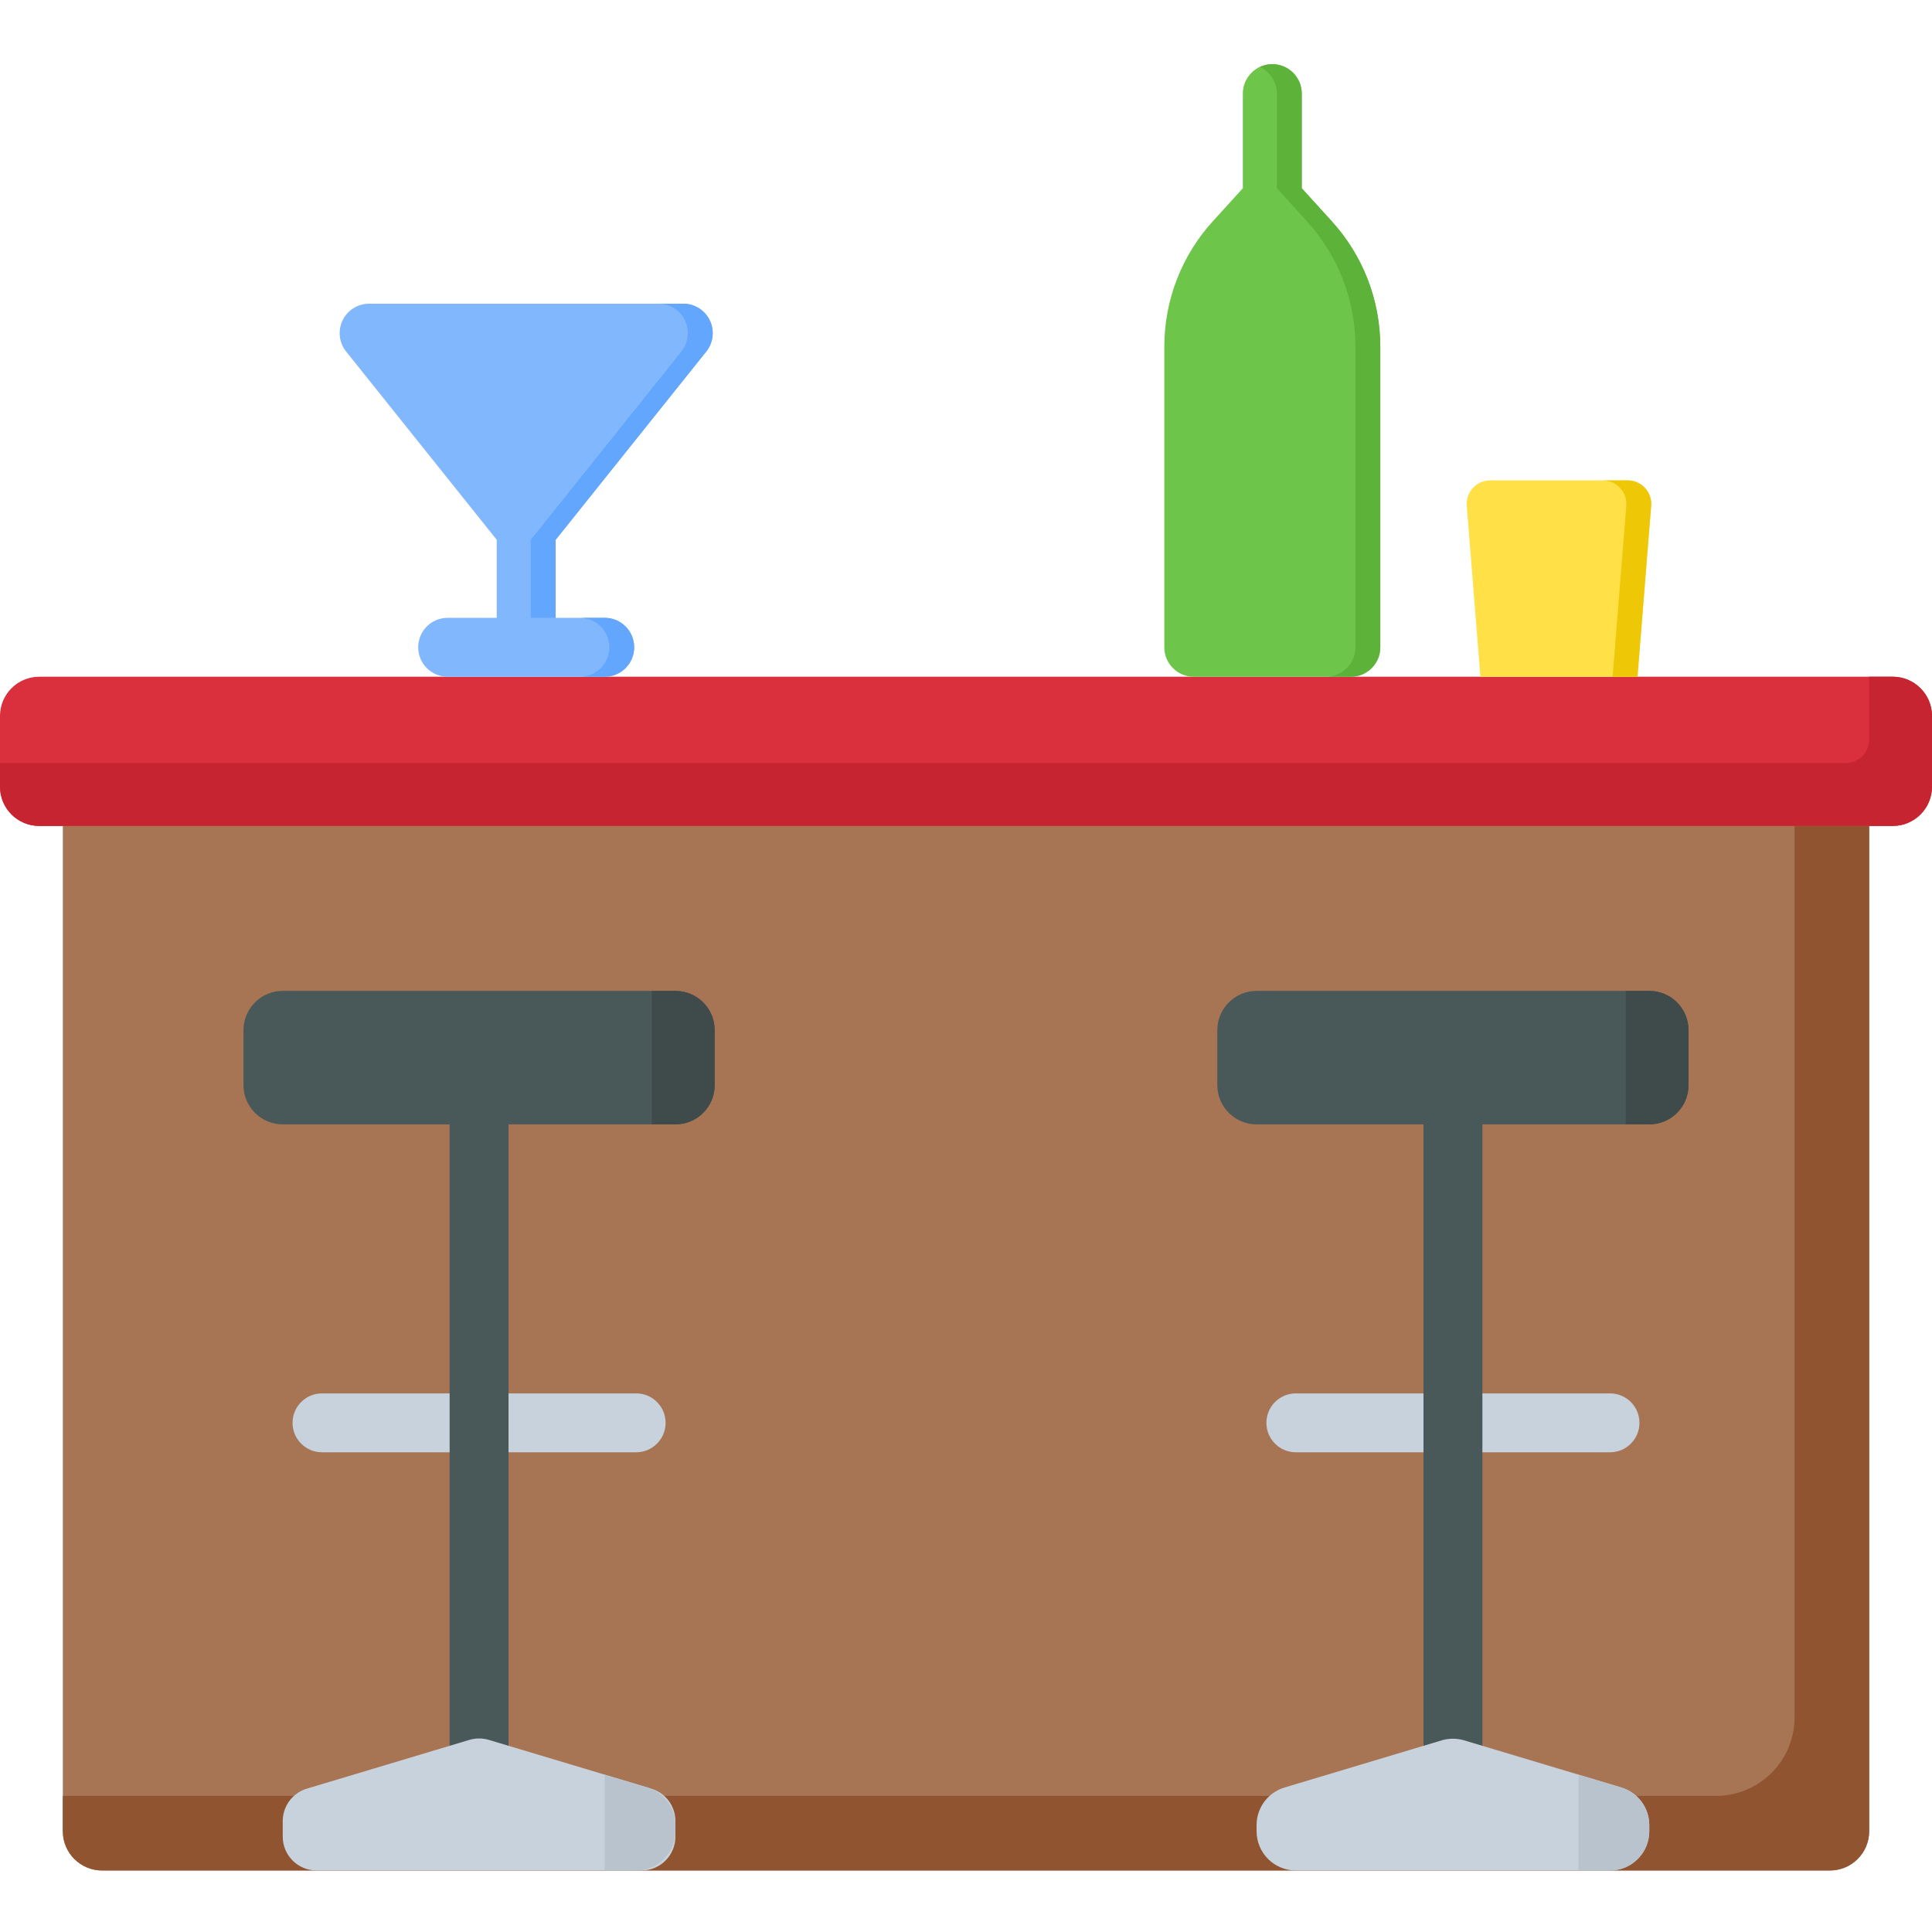 <svg height="512pt" viewBox="0 -17 512 512" width="512pt" xmlns="http://www.w3.org/2000/svg"><path d="m495.352 201.887v266.406c0 5.746-4.66 10.406-10.406 10.406h-457.887c-5.75 0-10.41-4.66-10.41-10.406v-266.406zm0 0" fill="#a77554"/><path d="m475.578 201.887v236.227c0 11.496-9.32 20.816-20.812 20.816h-438.117v9.363c0 5.746 4.66 10.406 10.41 10.406h457.883c5.75 0 10.406-4.66 10.406-10.406v-266.406zm0 0" fill="#915431"/><path d="m501.594 201.887h-491.188c-5.746 0-10.406-4.66-10.406-10.406v-18.734c0-5.746 4.66-10.406 10.406-10.406h491.188c5.746 0 10.406 4.66 10.406 10.406v18.734c0 5.746-4.66 10.406-10.406 10.406zm0 0" fill="#da2f3c"/><path d="m495.352 162.344v16.648c0 3.449-2.797 6.242-6.246 6.242h-489.105v6.246c0 5.746 4.66 10.406 10.406 10.406h491.188c5.746 0 10.406-4.66 10.406-10.406v-18.734c0-5.746-4.66-10.406-10.406-10.406h-6.242zm0 0" fill="#c62430"/><path d="m433.949 162.344h-41.625l-3.621-45.293c-.293-3.633 2.578-6.742 6.223-6.742h36.426c3.645 0 6.512 3.109 6.223 6.742zm0 0" fill="#ffe046"/><path d="m343.414 367.871c-4.309 0-7.805-3.496-7.805-7.805 0-4.312 3.496-7.805 7.805-7.805h83.254c4.309 0 7.805 3.492 7.805 7.805 0 4.309-3.496 7.805-7.805 7.805zm0 0" fill="#c8d2dc"/><path d="m437.074 245.594h-104.066c-5.746 0-10.406 4.66-10.406 10.406v14.57c0 5.746 4.66 10.406 10.406 10.406h44.227v172.422c0 4.273 3.297 8 7.566 8.125 4.422.133 8.047-3.41 8.047-7.801v-172.746h44.227c5.746 0 10.406-4.66 10.406-10.406v-14.57c0-5.746-4.66-10.406-10.406-10.406zm0 0" fill="#495959"/><path d="m430.828 245.594v35.383h6.246c5.746 0 10.406-4.66 10.406-10.406v-14.57c0-5.746-4.66-10.406-10.406-10.406zm0 0" fill="#3f4a4a"/><path d="m388.031 444.215 41.625 12.488c4.402 1.32 7.418 5.371 7.418 9.969v1.621c0 5.746-4.66 10.406-10.41 10.406h-83.25c-5.746 0-10.406-4.66-10.406-10.406v-1.621c0-4.598 3.012-8.648 7.414-9.969l41.629-12.488c1.949-.586 4.027-.586 5.98 0zm0 0" fill="#c8d2dc"/><path d="m418.34 453.309v25.391h8.324c5.75 0 10.41-4.66 10.41-10.406v-1.621c0-4.598-3.016-8.648-7.418-9.969zm0 0" fill="#b9c3cd"/><path d="m85.332 367.871c-4.309 0-7.805-3.496-7.805-7.805 0-4.312 3.496-7.805 7.805-7.805h83.254c4.309 0 7.805 3.492 7.805 7.805 0 4.309-3.496 7.805-7.805 7.805zm0 0" fill="#c8d2dc"/><path d="m178.992 245.594h-104.066c-5.746 0-10.406 4.66-10.406 10.406v14.57c0 5.746 4.66 10.406 10.406 10.406h44.23v172.422c0 4.273 3.293 8 7.566 8.125 4.418.133 8.043-3.41 8.043-7.801v-172.746h44.227c5.746 0 10.406-4.66 10.406-10.406v-14.57c0-5.746-4.66-10.406-10.406-10.406zm0 0" fill="#495959"/><path d="m172.746 245.594v35.383h6.246c5.746 0 10.406-4.66 10.406-10.406v-14.57c0-5.746-4.66-10.406-10.406-10.406zm0 0" fill="#3f4a4a"/><path d="m129.539 444.09 43.059 12.918c3.797 1.141 6.395 4.633 6.395 8.598v4.121c0 4.957-4.02 8.973-8.973 8.973h-86.121c-4.953 0-8.973-4.016-8.973-8.973v-4.121c0-3.965 2.598-7.457 6.395-8.598l43.059-12.918c1.684-.504 3.477-.504 5.16 0zm0 0" fill="#c8d2dc"/><path d="m160.262 453.309v25.391h8.324c5.746 0 10.406-4.66 10.406-10.406v-1.621c0-4.598-3.016-8.648-7.418-9.969zm0 0" fill="#b9c3cd"/><path d="m352.934 41.641-7.957-8.754v-25.082c0-4.309-3.496-7.805-7.805-7.805-4.312 0-7.805 3.492-7.805 7.805v25.082l-7.961 8.754c-8.289 9.117-12.852 20.926-12.852 33.25v79.645c0 4.312 3.492 7.809 7.805 7.809h41.625c4.312 0 7.805-3.496 7.805-7.809v-79.645c0-12.324-4.566-24.133-12.855-33.25zm0 0" fill="#6dc54a"/><path d="m187.168 76.16c1.875-2.344 2.238-5.551.941-8.258-1.301-2.703-4.035-4.422-7.035-4.422h-83.254c-3 0-5.734 1.719-7.035 4.422-1.301 2.703-.934 5.914.941 8.258l39.914 49.895v20.676h-13.008c-4.309 0-7.805 3.496-7.805 7.805 0 4.312 3.496 7.809 7.805 7.809h41.629c4.309 0 7.805-3.496 7.805-7.809 0-4.309-3.496-7.805-7.805-7.805h-13.008v-20.676zm0 0" fill="#81b8fd"/><path d="m431.352 110.309h-6.594c3.645 0 6.516 3.109 6.227 6.742l-3.625 45.293h6.59l3.625-45.293c.289-3.633-2.578-6.742-6.223-6.742zm0 0" fill="#eec707"/><path d="m352.934 41.641-7.957-8.754v-25.082c0-4.309-3.496-7.805-7.805-7.805-1.18 0-2.293.27-3.297.738 2.66 1.242 4.512 3.934 4.512 7.066v25.082l7.957 8.754c8.289 9.117 12.855 20.926 12.855 33.25v79.645c0 4.312-3.496 7.809-7.805 7.809h6.59c4.312 0 7.805-3.496 7.805-7.809v-79.645c0-12.324-4.566-24.133-12.855-33.25zm0 0" fill="#5db33a"/><g fill="#62a6fd"><path d="m160.262 146.73h-6.594c4.312 0 7.805 3.496 7.805 7.805 0 4.312-3.492 7.809-7.805 7.809h6.594c4.309 0 7.805-3.496 7.805-7.809 0-4.309-3.496-7.805-7.805-7.805zm0 0"/><path d="m188.109 67.902c-1.301-2.703-4.035-4.422-7.035-4.422h-6.594c3 0 5.738 1.719 7.035 4.422 1.301 2.707.934 5.914-.938 8.258l-39.918 49.895v20.68h6.594v-20.68l39.914-49.895c1.875-2.344 2.238-5.551.941-8.258zm0 0"/></g></svg>